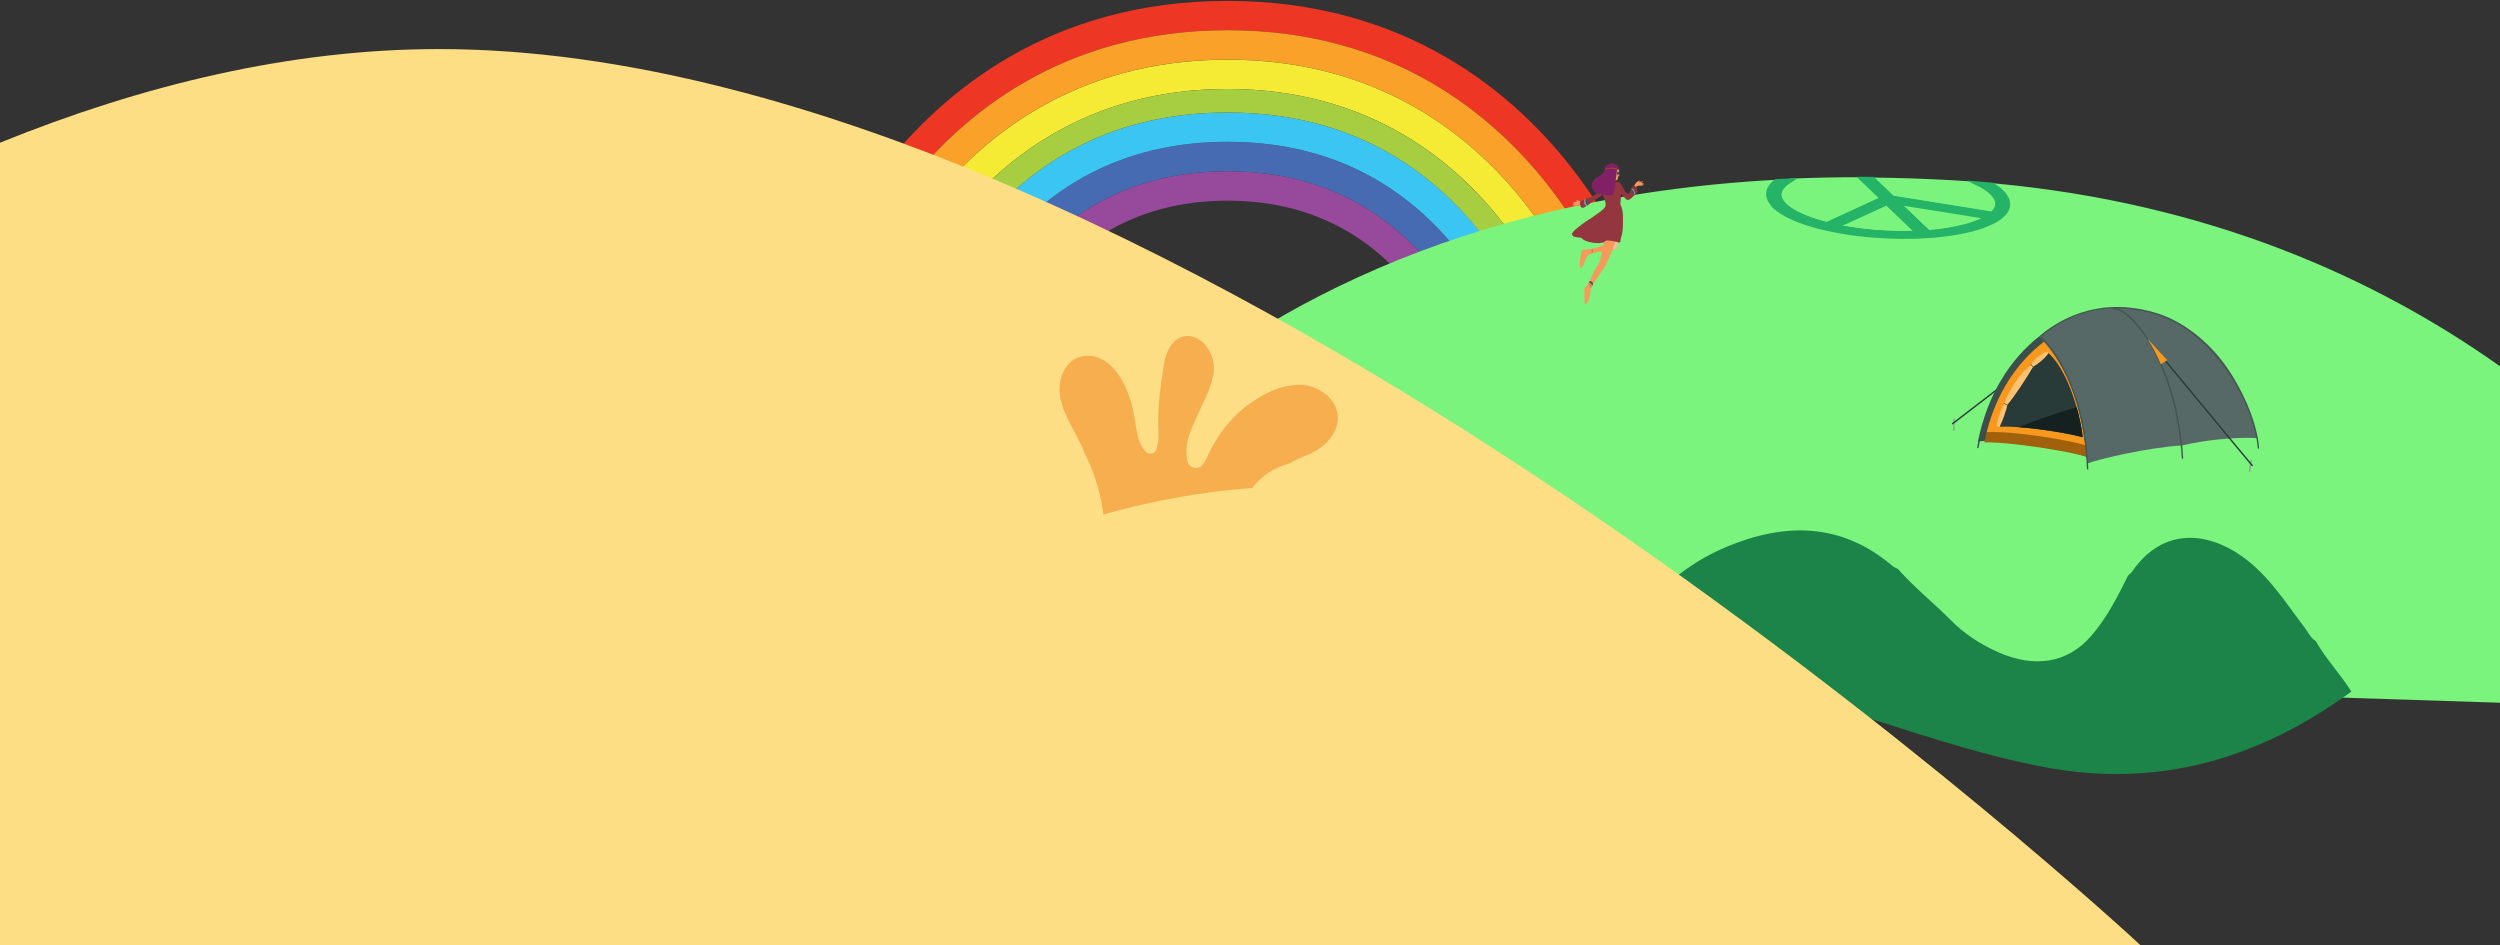 <?xml version="1.0" encoding="utf-8"?>
<!-- Generator: Adobe Illustrator 23.0.1, SVG Export Plug-In . SVG Version: 6.00 Build 0)  -->
<svg version="1.1" id="Layer_1" xmlns="http://www.w3.org/2000/svg" xmlns:xlink="http://www.w3.org/1999/xlink" x="0px" y="0px"
	 viewBox="0 0 2782 1051.8" style="enable-background:new 0 0 2782 1051.8;" xml:space="preserve">
<rect x="0" y="0" width="2782" height="1051.8" fill="#333333" stroke="none"/>
<style type="text/css">
	.st0{fill:#97499B;}
	.st1{fill:#ED3724;}
	.st2{fill:#476BB2;}
	.st3{fill:#F9A128;}
	.st4{fill:#F6EB34;}
	.st5{fill:#3BC5F3;}
	.st6{fill:#A7CD41;}
	.st7{fill:#7AF47D;}
	.st8{fill:#25B367;stroke:#25B367;stroke-width:5;stroke-miterlimit:10;}
	.st9{fill:#F26F52;}
	.st10{fill:#F7995B;}
	.st11{fill:#2F5E6C;}
	.st12{fill:#FFFFFF;}
	.st13{fill:#183441;}
	.st14{fill:#FABC92;}
	.st15{fill:#F69553;}
	.st16{fill:#933640;}
	.st17{fill:#2B5669;}
	.st18{fill:#8FA89B;}
	.st19{fill:#812064;}
	.st20{fill:#A45425;}
	.st21{fill:#7E455A;}
	.st22{fill:#1C8448;}
	.st23{fill:#FDDE84;}
	.st24{fill:#F6AE4F;}
	
		.st25{fill-rule:evenodd;clip-rule:evenodd;fill:none;stroke:#999999;stroke-width:1.592;stroke-linecap:round;stroke-linejoin:round;stroke-miterlimit:22.926;}
	.st26{fill-rule:evenodd;clip-rule:evenodd;fill:none;stroke:#293B39;stroke-width:1.592;stroke-miterlimit:22.926;}
	.st27{fill-rule:evenodd;clip-rule:evenodd;fill:#3B4F4D;}
	.st28{fill-rule:evenodd;clip-rule:evenodd;fill:#A1600B;}
	.st29{fill-rule:evenodd;clip-rule:evenodd;fill:#F8981D;}
	.st30{fill-rule:evenodd;clip-rule:evenodd;fill:#293B39;}
	.st31{fill-rule:evenodd;clip-rule:evenodd;fill:#FFC273;}
	.st32{fill-rule:evenodd;clip-rule:evenodd;fill:#152120;}
	.st33{fill-rule:evenodd;clip-rule:evenodd;fill:none;stroke:#3B4F4D;stroke-width:0.752;stroke-miterlimit:22.926;}
	
		.st34{fill-rule:evenodd;clip-rule:evenodd;fill:none;stroke:#3B4F4D;stroke-width:1.592;stroke-linecap:round;stroke-linejoin:round;stroke-miterlimit:22.926;}
	.st35{fill-rule:evenodd;clip-rule:evenodd;fill:#566967;}
	
		.st36{fill-rule:evenodd;clip-rule:evenodd;fill:none;stroke:#435452;stroke-width:1.592;stroke-linecap:round;stroke-linejoin:round;stroke-miterlimit:22.926;}
	.st37{fill-rule:evenodd;clip-rule:evenodd;fill:none;stroke:#435452;stroke-width:1.592;stroke-miterlimit:22.926;}
	
		.st38{fill-rule:evenodd;clip-rule:evenodd;fill:none;stroke:#293B39;stroke-width:1.592;stroke-linecap:round;stroke-linejoin:round;stroke-miterlimit:22.926;}
</style>
<g>
	<title>Asset 59</title>
</g>
<g>
	<path class="st0" d="M1366,190.6c-97,0-175.9,38.4-234.5,114.2c-27.8,35.9-44.9,72.9-53.9,95.8h35.4c9-20.6,23.3-48.7,44.3-75.8
		c52.1-67.4,122.3-101.5,208.7-101.5s156.6,34.1,208.7,101.5c21,27.1,35.3,55.2,44.3,75.8h35.4c-9-22.9-26.1-59.9-53.9-95.8
		C1541.9,229,1463,190.6,1366,190.6z"/>
	<path class="st1" d="M1845.6,374.9c-1-3.9-25.4-95.6-94.4-185.2C1684.9,103.6,1564.3,1,1366,1s-318.9,102.6-385.2,188.7
		c-69.1,89.7-93.4,181.3-94.4,185.2l-6.7,25.6h33.8l4.5-17.4c0.9-3.6,23.6-89,88.7-173.5c61.8-80.3,174.3-176,359.3-176
		s297.5,95.7,359.3,176c65,84.4,87.7,169.9,88.7,173.5l4.5,17.4h33.8L1845.6,374.9z"/>
	<path class="st2" d="M1366,157.9c-107.7,0-195.3,42.7-260.4,126.9c-35.6,46-54.9,93-62.9,115.8h34.9c9-22.9,26.1-59.9,53.9-95.8
		C1190.1,229,1269,190.6,1366,190.6s175.9,38.4,234.5,114.2c27.8,36,44.9,72.9,53.9,95.8h34.9c-8-22.8-27.3-69.8-62.9-115.8
		C1561.3,200.6,1473.7,157.9,1366,157.9z"/>
	<path class="st3" d="M1725.3,209.6c-61.8-80.3-174.3-176-359.3-176s-297.5,95.7-359.3,176c-65,84.5-87.7,169.9-88.7,173.5
		l-4.5,17.4h33.8l2.4-9.2c0.9-3.3,22-82.6,82.9-161.8C1090,155,1194.4,66.3,1366,66.3s276.1,88.8,333.4,163.2
		c61,79.2,82.1,158.4,82.9,161.8l2.4,9.2h33.8l-4.5-17.4C1813.1,379.5,1790.3,294,1725.3,209.6z"/>
	<path class="st4" d="M1699.4,229.6c-57.3-74.5-161.7-163.2-333.4-163.2s-276.1,88.8-333.4,163.2c-61,79.2-82.1,158.4-82.9,161.8
		l-2.4,9.2H985l-3.7-1c0.8-3.1,20.3-76.1,77.2-150.1C1111.3,180.9,1207.6,99,1366,99s254.7,81.8,307.5,150.5
		c56.9,74,76.4,147,77.2,150.1l-3.7,1h37.7l-2.4-9.2C1781.5,388,1760.4,308.8,1699.4,229.6z"/>
	<path class="st5" d="M1366,125.2c-118.3,0-214.6,46.9-286.2,139.5c-45.2,58.4-65.9,117.6-71.5,135.8h34.5
		c8-22.8,27.3-69.8,62.9-115.8c65.1-84.2,152.7-126.9,260.4-126.9s195.3,42.7,260.4,126.9c35.6,46,54.9,93,62.9,115.8h34.5
		c-5.7-18.2-26.3-77.4-71.5-135.8C1580.6,172.1,1484.3,125.2,1366,125.2z"/>
	<path class="st6" d="M1673.5,249.5C1620.7,180.9,1524.4,99,1366,99s-254.7,81.8-307.5,150.5c-57,74-76.4,147-77.2,150.1l3.7,1h23.3
		c5.6-18.2,26.3-77.4,71.5-135.8c71.6-92.6,167.9-139.6,286.2-139.6s214.6,46.9,286.2,139.6c45.2,58.4,65.9,117.6,71.5,135.8h23.3
		l3.7-1C1749.9,396.5,1730.5,323.5,1673.5,249.5z"/>
	<path class="st7" d="M2223,207.4c1.1,0.8,2.1,1.5,3.1,2.3l4.4,4.3c0.1,0.2,0.2,0.3,0.3,0.5c1.1,1.5,2.1,3,3,4.6
		c2.3,5,2.1,9.7-0.9,14.2c-2.9,4.5-8.5,8.6-16.6,12.6c-7.3,3.4-15,6-22.8,7.9c-9.8,2.4-19.8,4.1-29.9,5.3c-3.8,0.5-7.7,0.8-11.5,1.2
		l-14.5,0.9c-3.4,0.1-6.8,0.2-10.2,0.3c-15.8,0.3-31.6-0.3-47.3-1.8c-14.9-1.4-29.8-3.6-44.4-6.8c-11.4-2.4-22.5-5.6-33.4-9.7
		c-9.4-3.6-17-7.7-22.9-12.2l-2.3-1.8l-2.9-2.8c-0.1-0.2-0.2-0.4-0.3-0.5c-1.3-1.6-2.5-3.3-3.5-5.1c-2.4-5-2.2-9.7,0.6-14.2
		c1.7-2.5,3.9-4.8,6.3-6.6c-712.8,38.3-913,526.6-913,526.6L2782,782V407.6c-138.1-97.9-323.3-181.8-564.5-203.7
		C2219.4,205,2221.3,206.1,2223,207.4z"/>
	<path class="st7" d="M2135.4,257.2l-34.9-33.3l-28.6,13.1l-14.3,6.5l-14.3,6.6c14.9,3,29.9,5.2,45,6.3
		C2104,257.6,2119.7,257.9,2135.4,257.2z"/>
	<path class="st7" d="M1982,209.2c-7.2,14.7,15.8,29.6,51.4,38.4l0.8-0.3l30.4-14l15.2-7l15.2-7c0.5-0.2,0.5-0.4,0.2-0.7l-9.3-8.9
		l-9.3-8.9l-3.8-3.6c-27.6-0.1-54.5,0.5-80.8,1.6C1987.4,202.1,1983.8,205.4,1982,209.2z"/>
	<path class="st7" d="M2108,218.6l25.5,4.1l25.5,4.1l25.5,4.1l25.5,4.1l7.3,1.2c11.2-9.5,7.7-22.3-15.3-33.6
		c-9.6-0.8-19.2-1.4-28.9-2c-30.2-1.7-59.6-2.7-88.3-3c7.2,6.8,14.3,13.7,21.5,20.5C2106.8,218.4,2107.4,218.6,2108,218.6z"/>
	<path class="st7" d="M2186.4,250.2c11.1-2.9,20.1-6.5,27-10.8l-25.4-4.1l-25.4-4.1l-50.8-8.1l34.9,33.3
		C2160.1,255.5,2173.4,253.4,2186.4,250.2z"/>
	<path class="st8" d="M1970.1,208.4c-2.8,4.5-3,9.2-0.6,14.2c1.1,1.8,2.2,3.5,3.5,5.1c0.1,0.2,0.2,0.4,0.3,0.5l2.9,2.8l2.3,1.8
		c5.9,4.5,13.5,8.5,22.9,12.2c10.9,4.1,22,7.4,33.4,9.7c14.7,3.2,29.5,5.5,44.4,6.8c15.7,1.4,31.5,2,47.3,1.8
		c3.4,0,6.8-0.2,10.2-0.3l14.5-0.9c3.8-0.4,7.8-0.8,11.5-1.2c10-1.1,20-2.9,29.9-5.3c7.8-1.9,15.5-4.5,22.8-7.9
		c8.2-3.9,13.7-8.1,16.6-12.6s3.2-9.2,0.9-14.2c-0.9-1.6-1.9-3.1-3-4.6c-0.1-0.2-0.2-0.3-0.3-0.5l-4.4-4.3c-1.1-0.8-2.1-1.5-3.1-2.3
		c-1.7-1.2-3.5-2.4-5.5-3.5c-5.1-0.5-10.2-0.9-15.3-1.3c23,11.3,26.5,24.1,15.3,33.6l-7.3-1.2l-25.5-4.1l-25.5-4.1l-25.5-4.1
		l-25.6-4.1c-0.6,0-1.2-0.2-1.6-0.6c-7.1-6.8-14.3-13.7-21.5-20.5c-4,0-8-0.1-12-0.1l3.8,3.6l9.3,8.9l9.3,8.9
		c0.3,0.3,0.3,0.5-0.2,0.7l-15.2,7l-15.2,7l-30.4,14l-0.8,0.3c-35.5-8.9-58.6-23.8-51.4-38.4c1.8-3.8,5.4-7.1,10.2-10.1
		c-4.9,0.2-9.9,0.5-14.8,0.7C1973.9,203.7,1971.8,205.9,1970.1,208.4z M2161.6,233.3l25.4,4.1l25.4,4.1c-6.9,4.4-15.9,8-27,10.8
		c-13,3.2-26.3,5.3-39.7,6.3l-34.9-33.3L2161.6,233.3z M2056.7,245.5l14.3-6.5l28.6-13.1l34.9,33.3c-15.7,0.7-31.4,0.4-47-0.8
		c-15.1-1.2-30.1-3.3-45-6.3L2056.7,245.5z"/>
	<path class="st9" d="M1801.6,193.3c0.1,0.6,0.3,1.2,0.5,1.7c0.1,0.1,0.1,0.3,0.1,0.4c0,0.1,0,0.3-0.1,0.4c-0.2,0.1-0.4,0.2-0.6,0.2
		h-0.5c-0.1,0-0.1-0.1-0.2-0.2c0-0.1,0-0.2,0-0.3c0.1-0.6,0.2-1.2,0.3-1.8c0-0.1,0-0.2,0.1-0.3
		C1801.3,193.3,1801.4,193.3,1801.6,193.3L1801.6,193.3"/>
	<path class="st10" d="M1801.7,189c0.5,3.4-0.6,6.9-1.6,10.2c-0.1,0.3-0.2,0.6-0.3,0.8c-0.3,0.4-0.8,0.6-1.3,0.7
		c-0.5,0.1-1,0.1-1.5,0.2c-0.7,0.2-1.4,0.6-1.9,1.2c-0.1,0.1-0.2,0.3-0.4,0.4c-0.3,0.1-0.6,0.1-0.9-0.1c-0.4-0.3-0.8-0.7-1-1.1
		c-1.1-2.1-1.1-4.6-0.8-6.9c0.1-0.8,0.3-1.6,0.6-2.3c0.3-0.5,0.8-1,1.3-1.3c0.8-0.6,1.6-1.2,2.4-1.7c0.4-0.3,0.9-0.6,1.3-0.7
		c0.5-0.1,1.1-0.2,1.6-0.1l1.2,0.1c0.5,0,1,0.2,1.2,0.6L1801.7,189"/>
	<path class="st11" d="M1801.9,192.9c0,0.1,0,0.2-0.1,0.3c0,0.2-0.1,0.3-0.2,0.4c-0.2,0.5-0.6,0.9-1.2,0.9h-0.2
		c-0.2,0-0.4-0.1-0.5-0.2c-0.2-0.1-0.3-0.3-0.4-0.5c-0.1-0.1-0.1-0.3-0.2-0.4v-0.2l0,0c0-0.2,0-0.4,0-0.6c0-0.1,0-0.2,0-0.2l0,0
		c0-0.2,0.1-0.4,0.2-0.5c0.2-0.6,0.7-0.9,1.3-0.9h0.2c0.1,0,0.3,0.1,0.4,0.2c0.1,0.1,0.2,0.2,0.3,0.3l0.1,0.2c0,0.1,0.1,0.2,0.1,0.3
		c0.1,0.2,0.1,0.4,0.1,0.6C1801.9,192.7,1801.9,192.8,1801.9,192.9"/>
	<path class="st12" d="M1801.8,193.3c0,0.1-0.1,0.3-0.1,0.4l0,0C1801.7,193.6,1801.8,193.4,1801.8,193.3"/>
	<polyline class="st13" points="1799.3,192.3 1795.4,192.3 1795.4,192.5 1799.3,192.5 	"/>
	<path class="st10" d="M1800.8,267.5c-0.1,2.3-0.4,4.6-1,6.9c-0.2,0.8-0.5,1.5-1,2.1c-0.9,0.8-2.1,1.2-3.3,1.3l-5.6,0.8l-4.8,0.7
		l-3.3,0.5l-1.5,0.2c-2.6,0.3-5.1,0.8-7.6,1.5c-0.5,0.2-1.1,0.4-1.6,0.6c-1.3,0.5-2.5,1.2-3.6,2c-0.8,0.6-1.5,1.3-2,2
		c-0.4,0.7-0.7,1.5-1,2.3c-0.5,1.4-1,2.7-1.5,4.1c-0.5,1.6-1.2,3.2-2.3,4.5c-0.6,0.6-1.5,1.2-2.2,0.8s-0.8-1.5-0.8-2.4
		c0.3-4.7,1.1-9.4,1.9-14c0.1-0.9,0.4-1.7,0.8-2.4c0.5-0.5,1.1-0.9,1.8-1.1c1.3-0.3,2.6-0.4,3.9-0.3c1.6,0,3.1-0.2,4.7-0.5
		c0.5-0.1,0.9-0.2,1.4-0.3c1.9-0.4,3.8-0.9,5.6-1.5l1-0.3c2.4-0.7,4.8-1.5,7.1-2.2l1.9-0.6c0.5-0.1,0.9-0.3,1.3-0.6
		c1.3-1,1.1-3.1,1.9-4.5c0.1-0.3,0.4-0.5,0.6-0.6c0.3-0.1,0.5-0.1,0.8,0l1.3,0.2c2.1,0.3,4.2,0.7,6.3,1.1L1800.8,267.5z"/>
	<path class="st14" d="M1800.2,267.6l0.6-0.1c-0.1,2.3-0.4,4.6-1,6.9c-0.2,0.8-0.5,1.5-1,2.1c-0.9,0.8-2.1,1.2-3.3,1.3l-5.6,0.8
		c0.3-1.4,0.6-2.8,0.9-4.1c0.5-2.8,1.5-5.4,3.1-7.8c0.1-0.1,0.1-0.2,0.2-0.2C1796,266.8,1798.1,267.2,1800.2,267.6z"/>
	<path class="st10" d="M1786.4,275.2c-0.1,0.9-0.4,1.9-0.7,2.7c-0.1,0.5-0.4,1-0.7,1.3l0,0l-3.3,0.5c-0.2-0.5-0.4-1-0.8-1.4
		c-0.8-1-1.6-2-2.6-2.9l-0.4-0.3l1-0.3c2.4-0.7,4.8-1.5,7.1-2.2C1786.4,273.5,1786.6,274.3,1786.4,275.2z"/>
	<path class="st10" d="M1797.4,267.5c-0.3,1.1-0.6,2.2-0.9,3.4c-0.7,2.5-1.5,4.9-2.3,7.4c-1.9,5.5-4.6,10.8-7.1,16
		c-1.4,3.1-3.6,5.8-5.5,8.6c-2,3-4,6-5.9,9c-0.8,1.4-1.7,2.7-2.6,4c-0.5,0.8-1,1.6-1.4,2.4c-0.3,0.4-0.5,0.9-0.7,1.3l0,0
		c-0.1,0.2-0.2,0.4-0.3,0.5l0,0c-0.9,2.2-0.7,4.6-1.2,6.9c-0.9,4.5-1.3,8.2-4.3,11.2c-0.2,0.2-0.4,0.5-0.7,0.6
		c-0.4,0-0.7-0.2-0.9-0.5c-0.2-0.4-0.2-0.9-0.2-1.3c-0.1-4.4-0.2-8.8-0.3-13.2c0-1.1-0.4-2.7,0.6-3.6c1.3-1.3,2.5-2.8,3.5-4.3
		l0.2-0.4c0.2-0.3,0.4-0.6,0.6-0.9c0.3-0.6,0.6-1.1,0.9-1.7c0,0,0-0.1,0.1-0.1c1.4-2.8,2.9-6.8,4.3-9.6c2.1-4.4,4.1-7.1,6.6-11.3
		c1.1-1.9,1-4.1,1.6-6.2c1.7-5.8,2.3-11.6,4-17.2l0,0c0.4-1.3,0.8-2.5,1.3-3.7c0-0.1,0.1-0.3,0.2-0.4l2.4-1c1.9-0.8,3.3,0.2,4.9,1.2
		c0.6,0.4,1.3,0.8,2.1,1c0.1,0,0.3,0.1,0.4,0.1c0.2,0.1,0.3,0.2,0.5,0.3c0.1,0.1,0.2,0.2,0.2,0.3
		C1797.6,266.6,1797.6,267.1,1797.4,267.5z"/>
	<path class="st10" d="M1797.4,267.5c-0.3,1.1-0.6,2.2-0.9,3.4l-0.1-0.1c-1.4-1.2-3.1-2-5-2.3s-3.9-0.3-5.9,0
		c0.4-1.3,0.8-2.5,1.3-3.7l0.4-0.2c1.7-0.6,3.6-0.8,5.4-0.4c0.6,0.1,1.1,0.3,1.6,0.4c0.9,0.3,1.7,0.7,2.5,1.1l0.5,0.3
		c0.1,0.1,0.2,0.2,0.2,0.3C1797.6,266.7,1797.6,267.1,1797.4,267.5z"/>
	<path class="st14" d="M1801,266.8L1801,266.8L1801,266.8L1801,266.8z"/>
	<path class="st10" d="M1759.5,224c-0.7,0.1-1.4,0-2-0.3c-0.3-0.1-0.7-0.4-1-0.5c-0.6-0.3-1.3-0.6-2-0.8c0,0-0.1,0-0.2,0
		s-0.2,0.1-0.2,0.2c0,0.1,0,0.2,0.1,0.3c0.2,0.6,0.6,1.1,1.1,1.5c-0.9,0.3-1.9,0-2.8,0.3s-1.7,0.8-2.4,1.5c-0.1,0.1-0.2,0.2-0.2,0.4
		s0.3,0.1,0.5,0.1c0.9-0.4,1.8-0.7,2.8-0.8c-0.5,0.3-1.3,0.5-1.6,0.7c-0.3,0.3-0.6,0.6-0.7,0.9c-0.3,0.5-0.5,1-0.8,1.6
		c0.2,0.1,0.4,0,0.6-0.1s0.3-0.3,0.5-0.4c0.4-0.4,0.9-0.7,1.4-0.9c-0.7,0.7-1.1,1.6-1.3,2.6c0,0.1,0.1,0.2,0.2,0.3
		c0.1,0,0.1,0,0.2-0.1s0.2-0.2,0.4-0.3c0.2-0.1,0.4-0.1,0.6-0.1c0.8-0.1,1-0.8,1.7-1.2s1.9-0.4,2.5-0.8c0.6-0.2,1.1-0.5,1.6-0.9
		c0.2-0.3,1.2-0.3,1.5-0.4s-0.8-0.2-0.4-0.3c0.1,0,0.2-0.1,0.3-0.1c0-0.1,0.1-0.1,0.1-0.2c0-0.3,0.1-0.6,0.1-0.9s0-0.5-0.2-0.5"/>
	<path class="st10" d="M1818.5,206.9c0.4-0.9,0.9-1.8,1.5-2.6c0.5-0.8,1.1-1.4,1.8-2c0.9-0.5,1.8-1,2.7-1.5c0.6,0.4-0.2,1.3-0.7,1.7
		c1.3-0.4,2.6-0.6,4-0.5c0.3,0,0.6,0.1,0.6,0.3c0,0.5-1.7,0-2.7,0.9c1-0.1,2,0,2.9,0.4c0.2,0.1,0.4,0.2,0.5,0.3l0.1,0.1
		c0.1,0.1,0,0.3-0.1,0.4c-0.1,0-0.1,0-0.2,0c-0.8-0.3-1.6-0.3-2.4,0c0.5,0,1,0.1,1.5,0.3c0.5,0.1,1.4,0.4,1.2,0.8
		c-0.5,0.3-1.7-0.1-2.4-0.1c0.5,0.2,1,0.5,1.5,0.8c0.1,0.1,0.2,0.1,0.1,0.2s-0.2,0.1-0.3,0.1c-1.3,0-2.6,0.1-3.8,0.1
		c-0.5,0-1.1,0.1-1.6,0.2c-1,0.4-1.8,0.9-2.6,1.6c-0.5-0.4-1-0.8-1.4-1.2c-0.1-0.1-0.2-0.2-0.3-0.2c-0.1,0-0.2,0-0.3,0.1l0,0"/>
	<path class="st15" d="M1801.2,188.4c-0.8,0.9-2.1,1.2-3.1,1.9c-0.8,0.6-1.4,1.5-1.7,2.4c-0.3,0.9-0.5,1.9-0.5,2.9
		c-0.1,1.1-0.1,2.2,0,3.4c0.1,1.3,0.3,2.6,0.3,3.9c0,0.2,0,0.5-0.1,0.7s-0.3,0.3-0.5,0.4c-1.4,0.6-3,0.9-4.5,0.8
		c-0.6-2.7-0.6-5.6,0-8.3c0.3-1.4,0.6-2.8,1.1-4.1c0.4-1.3,1.1-2.5,2-3.5c0.5-0.5,1.1-0.8,1.7-1.1c0.6-0.4,1.4-0.6,2.1-0.6
		c0.4,0,0.8,0.1,1.2,0.3c0.6,0.2,1.2,0.5,1.7,0.8l-0.4,0.4"/>
	<path class="st16" d="M1822,212.1c-0.3-2.1-1.2-4.4-3.1-5.4c-0.3-0.2-0.6-0.3-0.9-0.2c-0.5,0.1-0.8,0.6-1.1,1l-1.1,2l-0.1,0.2
		c-0.1,0.2-0.2,0.3-0.3,0.5l-1,1.7l-2,3.7c-1-0.1-1.9-0.5-2.7-1.2c-3.3-2.9-4-7.9-7.1-11c-0.5-0.5-1.1-0.9-1.8-1.1
		c-0.6-0.1-1.1-0.1-1.7,0l-1.6,0.2c-1.8,0.2-3.6,0.5-5.4,1c-1,0.3-2,0.6-3,1.1l-0.7,0.4c-1.5,0-2.8,1.2-3.8,2.3l-1.7,1.7l-1.2,1.3
		c-2.1,2.4-4.5,4.6-7,6.5l-0.7,0.5c-2.5,1.6-5.2,2.8-8,3.8l-1.4,0.5l-0.2,0.1l-1.1,0.4c-0.9,0.3-1.9,0.7-2.8,1
		c-0.8,0.2-1.5,0.7-2,1.3c-0.3,0.6-0.4,1.2-0.3,1.9c0.1,0.9,0.2,1.7,0.4,2.6c0.2,0.9,0.6,1.6,1.4,2.1c1,0.6,2.2,0.1,3.2-0.4
		c0.7-0.3,1.3-0.7,1.9-1.1c0.4-0.3,0.8-0.5,1.2-0.8l0.1-0.1c0.4-0.3,0.8-0.5,1.2-0.8c2.5-1.8,4.8-3.8,7.4-5.5
		c0.9-0.6,1.8-1.1,2.7-1.7c0.4-0.3,0.8-0.5,1.2-0.8c1.4-1,2.8-1.9,4.1-3c2,2.2,2.8,5.4,3.4,8.3c0.4,1.4,0.5,2.8,0.1,4.2
		c-0.8,2.3-2.8,4-4.8,5.5c-2.2,1.7-4.5,3.4-6.8,5s-4.7,3.3-7.2,4.8c-5.2,3.3-10.1,7-14.8,11c-1.9,1.7-3.7,4.1-3.7,5
		c0,0.1,0,0.3,0.2,0.4l0,0c0,0.5,0.2,0.9,0.5,1.2c0.5,0.6,1.1,1,1.9,1.2c2.5,0.9,5.3,0.6,7.8,1.3c1.3,1.4,2.8,2.5,4.5,3.2
		c2.1,0.8,4.2,1.4,6.4,1.8c2.7,0.6,5.5,0.9,8.2,0.8c1.3,0.3,2.5-0.3,3.8-0.5c0.8,0.2,1.6,0.1,2.3-0.4c0.6-0.4,0.9-1.1,1.5-1.5
		c0.8-0.4,1.7-0.6,2.5-0.5c4.3,0.1,8.5,1.2,12.6,2.2c0.3,0.1,0.7,0.1,1,0c0.3-0.2,0.6-0.5,0.7-0.9c0.4-1.1,0.5-2.2,0.4-3.3
		c2.2-5.6,2.5-11.8,2.5-17.8c0-1,0-2.1,0-3.1v-0.2c0-5.3,0.1-10.6-2.2-15.3c-0.9-1.8-0.6-4-0.4-6c0.3-2.5,0.5-5,0.5-7.6h0.1
		c1.6,1.8,3.2,3.5,4.7,5.3c0.4,0.5,0.8,0.9,1.3,1.2c1,0.5,2.1,0.5,3.1,0s1.9-1.1,2.6-1.9l2.3-2.2l0.7-0.6l0.4-0.4l0.3-0.3l1.3-1.3
		c0.4-0.3,0.7-0.7,0.9-1.1C1822.1,213.4,1822.1,212.7,1822,212.1z"/>
	<path class="st17" d="M1767.7,227.6c-0.4,0.3-0.8,0.6-1.2,0.8l-0.1,0.1c-1.1-0.6-1.9-1.7-2.3-2.9c-0.4-1.4-0.3-2.8,0.3-4.1l0,0
		l0.2-0.1l1.4-0.5c-0.8,1.4-0.8,3.2,0,4.7c0.3,0.5,0.6,0.9,1,1.3C1767.2,227.2,1767.5,227.4,1767.7,227.6z"/>
	<path class="st17" d="M1819.3,216.7l-0.4,0.4l-0.7,0.6l-1-2.6c-0.2-0.8-0.6-1.5-1.1-2.1c-0.4-0.5-1-0.9-1.7-1l1-1.7
		c0.1-0.2,0.2-0.3,0.3-0.5c0.8,0.3,1.5,0.8,2,1.5c0.3,0.5,0.6,1.1,0.8,1.7C1818.9,214.1,1819.2,215.4,1819.3,216.7z"/>
	<path class="st18" d="M1766.5,228.4l-0.1,0.1c-0.4,0.3-0.8,0.5-1.2,0.8c-1.4-1.1-2.3-2.8-2.3-4.6c-0.1-1,0.1-1.9,0.5-2.8l1.1-0.4
		l0.2-0.1c-0.1,0.2-0.2,0.4-0.3,0.7c-0.1,0.3-0.2,0.7-0.2,1c0,0.7,0,1.4,0.2,2.1c0.1,1.1,0.7,2.2,1.6,2.9
		C1765.9,228.1,1766.3,228.3,1766.5,228.4z"/>
	<path class="st18" d="M1819.6,216.4l-0.3,0.3l-0.4,0.4c0,0,0,0,0-0.1c-0.1-1.1-0.4-2.3-0.8-3.3c-0.2-1-0.8-1.8-1.5-2.5
		c-0.3-0.3-0.6-0.5-1-0.7l-0.3-0.1c0.1-0.2,0.2-0.3,0.3-0.5l0.1-0.2c1,0.3,1.9,0.9,2.4,1.7c0.6,0.9,1,1.9,1.1,3c0,0.3,0.1,0.7,0.1,1
		L1819.6,216.4z"/>
	<path class="st17" d="M1797.5,202.4l-0.4,0.1c-0.3,0.1-0.6,0.3-0.9,0.4c-1.2,0.4-2.5,0.7-3.8,0.8c-0.1,0-0.1,0-0.2,0l-0.1-0.1
		c0-0.1-0.1-0.1-0.1-0.2C1793.8,202.9,1795.7,202.6,1797.5,202.4z"/>
	<path class="st15" d="M1792.7,212.7c0.1,0.7,0.3,1.4,0.6,2c0.6,1.1,1.5,2,2.5,2.7c-2-4.8-2.7-10.1-2-15.3c0.3-2.1,0.7-4.2,0.7-6.3
		c0.1-1.5,0.4-2.9,1-4.2c0.3-0.8,0.8-1.6,1.5-2.3c0.7-0.6,1.5-1,2.5-0.9"/>
	<path class="st19" d="M1799.6,188.5L1799.6,188.5c0.7,0.3,1.5-0.1,1.8-0.8c0.1-0.3,0.1-0.7,0-1c-0.6-1.5-1.6-2.8-3-3.6
		c-3.5-2.1-8-1.5-11,1.2c-0.9,0.8-1.5,1.8-1.6,3c0,0.4,0.1,0.8,0,1.2c-0.1,0.7-0.3,1.3-0.7,1.9c-1.2,2.2-3,4.2-5.1,5.6
		c-1,0.7-2.1,1.3-3.2,1.8c-7.8,3.7-7.1,15.1,1.1,17.6l0.4,0.1c5.6,1.7,11.4,2.2,17.2,1.7"/>
	<path class="st20" d="M1801.8,189.8c-1.5-0.9-3.1-1.5-4.8-1.8c-1.8-0.4-3.5-0.5-5.3-0.5s-3.6,0.3-5.2,1c-0.2,0.1-0.6,0.2-0.7-0.1
		c-0.1-0.1,0-0.3,0.1-0.4c0.1-0.1,0.2-0.2,0.4-0.2c3.9-1.4,8.1-1.5,12-0.4c1.1,0.3,2.1,0.7,3.1,1.1c0.2,0.1,0.4,0.2,0.6,0.4
		C1802.1,189.2,1802,189.6,1801.8,189.8"/>
	<path class="st14" d="M1798.7,196.7c0.1,0,0.3,0,0.4,0.1c0.2,0,0.4,0,0.4,0c0.2,0,0.3,0,0.5,0c0.1,0,0.3,0,0.4,0
		c-0.1,0.1-0.3,0.1-0.4,0.1c-0.2,0-0.3,0-0.5,0c0,0-0.3,0-0.5-0.1C1799,196.8,1798.8,196.7,1798.7,196.7z"/>
	<path class="st14" d="M1756.8,224.1c-0.1,0-0.2,0.1-0.3,0.1l-0.3,0.1h-0.4c-0.1,0-0.2,0-0.4,0c0.1-0.1,0.2-0.1,0.3-0.1
		c0.1,0,0.2-0.1,0.4-0.1c0,0,0.2,0,0.4,0C1756.6,224,1756.7,224,1756.8,224.1z"/>
	<path class="st14" d="M1754.6,227.5L1754.6,227.5l-0.2,0.1c-0.2,0.1-0.3,0.2-0.5,0.3c-0.2,0.2-0.4,0.4-0.6,0.6c0,0-0.3,0.3-0.6,0.6
		c-0.2,0.2-0.4,0.4-0.6,0.6c0.1-0.2,0.3-0.5,0.5-0.7s0.4-0.5,0.6-0.7s0.4-0.4,0.7-0.6c0.2-0.1,0.3-0.2,0.5-0.3L1754.6,227.5
		L1754.6,227.5z"/>
	<path class="st14" d="M1753.9,226.8c-0.1,0-0.2,0.1-0.3,0.1c-0.2,0.1-0.3,0.1-0.3,0.1s-0.2,0.1-0.3,0.2c-0.1,0.1-0.2,0.1-0.3,0.2
		c0.1-0.1,0.1-0.2,0.2-0.3s0.2-0.1,0.3-0.2c0.1-0.1,0.2-0.1,0.4-0.1C1753.7,226.8,1753.9,226.8,1753.9,226.8z"/>
	<path class="st14" d="M1758.9,297.4c0,0-0.1-0.1-0.1-0.2s0-0.2,0-0.4c0-0.1,0-0.1,0-0.2s0-0.1,0-0.2s0-0.2,0-0.2
		c0-0.1,0-0.1,0.1-0.2c0.1-0.2,0.3-0.4,0.5-0.6c0,0,0.1-0.1,0.2-0.1l-0.1,0.1c-0.1,0.1-0.2,0.2-0.2,0.3c-0.1,0.1-0.1,0.2-0.2,0.3
		c0,0.1,0,0.1-0.1,0.2c0,0.1,0,0.1,0,0.2s0,0.1,0,0.2v0.2c0,0.1,0,0.2,0,0.4C1758.9,297.3,1758.9,297.3,1758.9,297.4z"/>
	<path class="st14" d="M1758.3,296.6c0,0,0-0.2,0-0.3c0-0.1,0-0.2,0.1-0.3c0.1-0.1,0.1-0.2,0.2-0.3c0.1-0.1,0.3-0.2,0.3-0.2
		s-0.1,0.1-0.2,0.2s-0.1,0.2-0.2,0.3c-0.1,0.1-0.1,0.2-0.1,0.3C1758.3,296.5,1758.3,296.6,1758.3,296.6z"/>
	<path class="st14" d="M1757.7,295.8c0,0-0.1-0.1-0.1-0.2s0-0.2,0.1-0.2c0.1-0.1,0.1-0.1,0.2-0.2s0.2-0.1,0.2,0s-0.1,0.1-0.2,0.1
		s-0.1,0.1-0.1,0.2c0,0-0.1,0.1-0.1,0.2C1757.7,295.7,1757.7,295.8,1757.7,295.8z"/>
	<path class="st14" d="M1767.4,279.9c0,0,0.1,0,0.2,0s0.2,0.1,0.3,0.1c0.2,0.1,0.3,0.1,0.5,0.1s0.4,0,0.5,0c0.3,0,0.5-0.1,0.5-0.1
		c-0.2,0.1-0.3,0.1-0.5,0.2c-0.2,0-0.4,0-0.6,0h-0.2c-0.1,0-0.2-0.1-0.4-0.1c-0.1-0.1-0.2-0.1-0.3-0.1V279.9z"/>
	<path class="st14" d="M1767.2,318.5c0-0.2,0-0.4,0.1-0.6c0-0.1,0.1-0.3,0.2-0.4l0.1-0.2l0.1-0.2c0.1-0.1,0.2-0.2,0.3-0.3
		c0.1-0.1,0.3-0.3,0.5-0.3c0,0-0.2,0.2-0.4,0.4c-0.1,0.1-0.2,0.3-0.3,0.5c0,0.1-0.1,0.1-0.1,0.2c-0.1,0.1-0.1,0.2-0.2,0.4
		C1767.3,318.2,1767.2,318.5,1767.2,318.5z"/>
	<path class="st14" d="M1763.9,338.7c0,0-0.1-0.1-0.1-0.2s0-0.3,0-0.3c0-0.1,0-0.2,0.1-0.3c0-0.1,0.1-0.2,0.1-0.2s0,0.1,0,0.2
		s0,0.2,0,0.2s0,0.1,0,0.2C1763.9,338.5,1763.9,338.6,1763.9,338.7z"/>
	<path class="st14" d="M1764.5,338.5c0,0-0.1-0.1-0.1-0.2s0-0.1,0-0.2s0-0.1,0.1-0.2c0-0.1,0.1-0.2,0.2-0.1s0,0.1,0,0.2s0,0.1,0,0.2
		s0,0.1,0,0.2C1764.5,338.4,1764.5,338.4,1764.5,338.5z"/>
	<path class="st14" d="M1766.2,333.6C1766.2,333.6,1766.2,333.5,1766.2,333.6v-0.3c0-0.2,0-0.5,0-0.8c0-0.7,0-1.6,0.1-2.5
		s0.1-1.8,0.2-2.5s0.2-1.2,0.2-1.2s0.1-0.5,0.2-1.2c0.1-0.3,0.1-0.7,0.2-1.1s0.1-0.9,0.1-1.3s-0.2-0.8-0.5-1.2
		c-0.2-0.3-0.5-0.5-0.8-0.8c-0.3-0.2-0.5-0.3-0.7-0.4l-0.2-0.1h-0.1h0.1l0.2,0.1c0.2,0.1,0.4,0.2,0.7,0.4c0.3,0.2,0.6,0.5,0.9,0.7
		c0.3,0.3,0.5,0.8,0.5,1.2c0,0.4,0,0.9-0.1,1.3l-0.2,1.1c-0.1,0.7-0.2,1.1-0.2,1.2s-0.1,0.5-0.2,1.2s-0.2,1.6-0.2,2.5
		s-0.1,1.8-0.1,2.5c0,0.3,0,0.6,0,0.8L1766.2,333.6L1766.2,333.6z"/>
	<path class="st14" d="M1765.3,337.9c0,0,0-0.1,0.1-0.2s0.2-0.3,0.3-0.5c0.1-0.2,0.2-0.3,0.2-0.5c0-0.1,0.1-0.2,0.1-0.2
		s0-0.1,0.1-0.2s0.1-0.3,0.1-0.5s0-0.4,0.1-0.5s0-0.2,0-0.2c0,0.1,0,0.2,0,0.2c0,0.2,0,0.4,0,0.5c0,0.2,0,0.4-0.1,0.5l-0.1,0.3
		c0,0,0,0.1-0.1,0.3c-0.1,0.2-0.1,0.3-0.2,0.5c-0.1,0.1-0.2,0.3-0.3,0.4C1765.3,337.9,1765.3,337.9,1765.3,337.9z"/>
	<path class="st14" d="M1764.4,338.5c0-0.1,0-0.3,0-0.4c0-0.2,0.1-0.4,0.1-0.4c0-0.1,0.1-0.2,0.2-0.4c0.1-0.1,0.1-0.2,0.2-0.3
		c0,0.1-0.1,0.2-0.1,0.4c-0.1,0.2-0.1,0.4-0.1,0.4s-0.1,0.2-0.1,0.4C1764.5,338.3,1764.5,338.4,1764.4,338.5z"/>
	<path class="st14" d="M1765,329.9c0,0-0.1-0.2-0.2-0.4c-0.1-0.1-0.2-0.3-0.3-0.4c-0.1-0.1-0.2-0.3-0.3-0.4
		c-0.2-0.2-0.4-0.3-0.4-0.3c0.2,0,0.3,0.1,0.4,0.2s0.3,0.2,0.4,0.4c0.1,0.1,0.2,0.3,0.2,0.5C1765,329.6,1765,329.7,1765,329.9z"/>
	<path class="st21" d="M1773,315.9c-0.5,0.8-1,1.6-1.4,2.4c-0.2-0.7-0.5-1.4-0.9-2c-0.6-0.9-1.6-1.5-2.7-1.7
		c0.3-0.6,0.6-1.1,0.9-1.7c0,0,0-0.1,0.1-0.1c0.5-0.1,1-0.1,1.5,0.1c1,0.5,1.8,1.3,2.2,2.3C1772.8,315.5,1772.9,315.7,1773,315.9z"
		/>
	<path class="st21" d="M1770.8,319.7c0-0.3,0-0.5-0.1-0.8c-0.1-0.5-0.2-1-0.5-1.5c-0.2-0.3-0.4-0.6-0.7-0.8c-0.6-0.5-1.3-0.8-2-0.9
		h-0.2l-0.2,0.4c0.5,0,1,0.1,1.5,0.3c0.8,0.4,1.3,1.2,1.6,2c0.2,0.6,0.3,1.3,0.3,2l0,0L1770.8,319.7z"/>
	<path class="st9" d="M1772.6,281.4c-0.5,0.2-1.1,0.4-1.6,0.6c0.3-1.7,0.2-3.4-0.1-5c0.5-0.1,0.9-0.2,1.4-0.3l0.1,0.2
		C1772.7,278.4,1772.8,279.9,1772.6,281.4z"/>
	<path class="st22" d="M2368.1,640.5c1.5-1.5,3.3-2.7,4.5-4.4c33.6-49,82.4-44.7,121.2-17.8c30.1,20.9,49.4,51.9,71.1,80.5
		c3.9,5.1,6.4,11.2,12.2,14.7c11.2,20.1,27.5,36.6,39.5,56.1c-102.4,74.7-214.5,108.1-341.8,84c-77.5-14.7-151.4-41-226.2-64.2
		c-86.3-26.9-174-43.3-264.7-41.5c-1.7-0.1-3.4-0.4-5.1-0.8c34.7-59.3,77.2-111.1,142.3-138.5c64.9-27.2,127.7-27.3,184.6,21
		c1.9,1.6,4.4,2.6,6.6,3.8c17.9,20.4,39.2,37.2,58.2,56.4c15.3,15.5,33.1,27.1,52.9,35.9c40.4,18,77.2,12.3,103.3-17.6
		C2344.2,688.1,2356.3,664.3,2368.1,640.5z"/>
	<path class="st23" d="M488.5,54.6C323.4,54.6,158.3,94.7,0,158.8v894h2383C2383,1052.8,1312.2,54.6,488.5,54.6z"/>
	<path class="st24" d="M1227.8,572.5c-2.8-24.7-10.6-47.9-21.7-70.1c-7.8-20.4-22.1-37.8-26.2-60c-3.3-17.9,3.8-36.9,17.3-43.5
		c13.7-6.6,30.5-2.4,42.7,12c14.7,17.3,20.3,38.4,23.6,60.3c1.4,9.3,2.8,18.7,8,27c2.4,3.7,5.1,7.2,10.2,6.5s4.9-5.2,6.1-8.8
		c2-6.3,1.5-12.8,1.2-19.2c-1-24.2,2.6-48,6.3-71.7c3.3-21.1,15.8-33.2,29.6-30.9c16.9,2.9,29.1,23.9,25.3,43.3
		c-3.3,17.1-12.3,32-19.1,47.7c-5.6,13-12,25.8-10.6,40.6c0,6.8,1.2,13.7,8.9,14.8c8.5,1.3,11-6.3,14.1-12.4
		c10.9-23.8,26.1-44.1,47.7-59.3c16.8-11.7,34.6-20.7,55.7-20.6c17.6,0.1,35.4,12.2,40.3,27c5,15.2-2,31.3-17.9,43.2
		c-10.5,7.8-23.4,10.4-34.2,17.3c-17.2,4.3-30.9,13.8-42,27.4C1336.8,547.1,1281.8,557.4,1227.8,572.5z"/>
	<g>
		<line class="st25" x1="2174.2" y1="478.8" x2="2174.5" y2="466.4"/>
		<line class="st26" x1="2313" y1="363.8" x2="2172.4" y2="471.8"/>
		<path class="st27" d="M2322.3,508.4c-6.4-63.7-26.1-105.6-52.7-134.4c-32.5,25.4-58.1,65.1-68.5,117.3
			C2238,486.5,2305.5,502.7,2322.3,508.4z"/>
		<path class="st28" d="M2274.5,380.4c-31.4,23.8-56.3,61.8-66.3,111.9c30.2-0.7,98.5,10.8,114.2,16.1
			C2320.3,464.9,2300.4,403.2,2274.5,380.4z"/>
		<path class="st29" d="M2274.5,380.4c-29,22-52.4,56-63.7,100.5c31.9-1.4,90.9,8.9,110.5,14.7
			C2316.5,453.5,2297.9,401,2274.5,380.4z"/>
		<path class="st30" d="M2279.5,392.9c-23.6,17.9-45.3,45.8-54.5,82c26.3-1.3,76.6,7,92.6,11.7
			C2313.6,452.4,2298.6,409.7,2279.5,392.9z"/>
		<path class="st31" d="M2279.5,392.9c-0.2-0.7-1-1.5-1.9-1.7c-6.7,2.9-14.7,8.5-17.3,15c-14.2,9-29.7,38-29.6,43
			c-3.9,4.6-7.4,16.2-8.9,24.8c1.1,1.3,2,1.2,3.3,0.9c2.4-4.2,8.5-20,8.4-24.1c6.8-7.6,22-30.5,29-42.8
			C2265.8,406.6,2276.6,398.3,2279.5,392.9z"/>
		<path class="st32" d="M2246.1,475.4c26.4,1.8,59.2,7.6,71.6,11.2c-1.2-10.7-3.6-22.2-6.7-33.4
			C2288.9,459.3,2265.5,467.6,2246.1,475.4z"/>
		<line class="st33" x1="2263" y1="408.7" x2="2259.5" y2="405.4"/>
		<line class="st33" x1="2234.4" y1="451.1" x2="2230.2" y2="448.9"/>
		<path class="st34" d="M2201,498c0.5-4,1.8-9.5,2.8-13.6"/>
		<path class="st35" d="M2512.1,487.5c-35.4-146.8-161.3-177.1-242.5-113.5c38.1,43.7,47.6,85.3,53.2,141.8
			c11.3-4.7,69.7-18.3,105.7-20.1C2451,490,2488.8,486,2512.1,487.5z"/>
		<path class="st36" d="M2352.3,343.5c18.9-0.4,69.6,58.6,76.4,166.3"/>
		<path class="st36" d="M2271.3,373.7c12.8-11,60.5-47.2,131.9-23.3c59.1,19.8,105.1,95,110,148.1"/>
		<path class="st37" d="M2270.6,374.6c13.2,11.7,49.4,58,52.5,147.7"/>
		<line class="st25" x1="2503.2" y1="524.5" x2="2505.2" y2="512.3"/>
		<line class="st38" x1="2401.3" y1="391.4" x2="2506.2" y2="518"/>
		<path class="st29" d="M2389.8,377.1c5.5,8.9,10.8,18.5,14.7,28.2l7.2-4.5L2389.8,377.1z"/>
	</g>
</g>
</svg>
